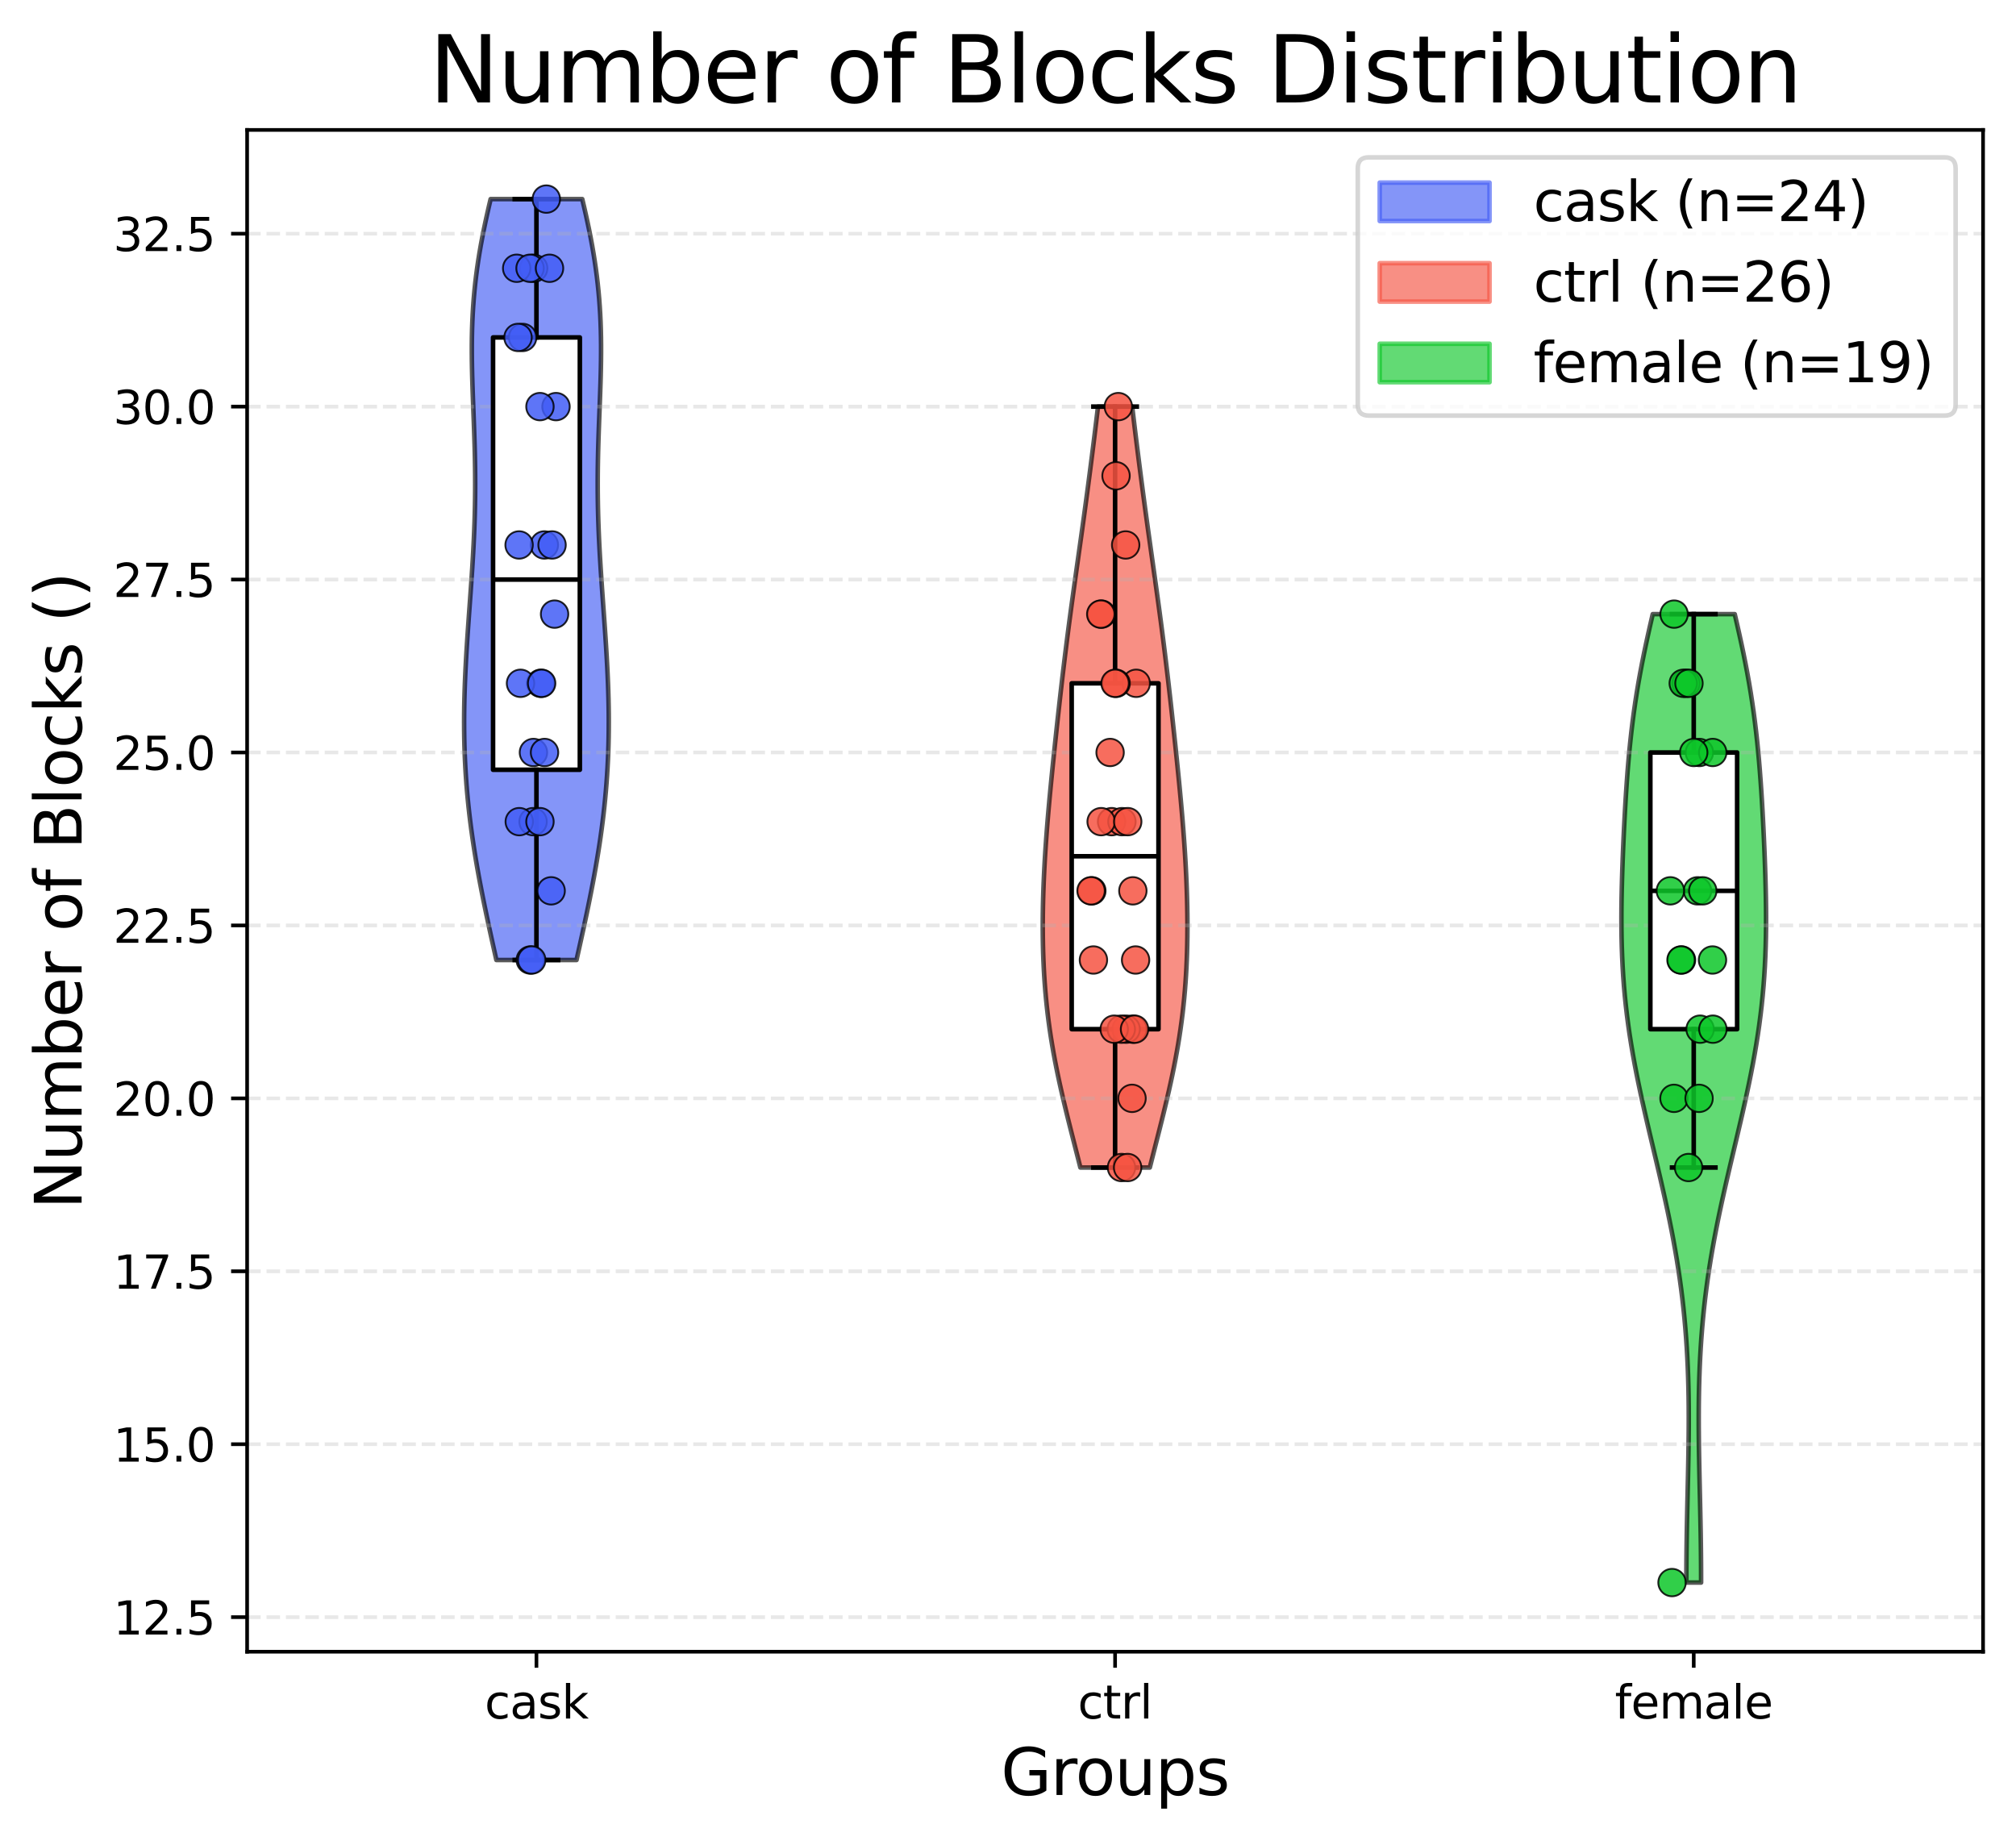 <?xml version="1.0" encoding="utf-8" standalone="no"?>
<!DOCTYPE svg PUBLIC "-//W3C//DTD SVG 1.1//EN"
  "http://www.w3.org/Graphics/SVG/1.1/DTD/svg11.dtd">
<svg xmlns:xlink="http://www.w3.org/1999/xlink" width="440.655pt" height="402.464pt" viewBox="0 0 440.655 402.464" xmlns="http://www.w3.org/2000/svg" version="1.1">
 <defs>
  <style type="text/css">*{stroke-linejoin: round; stroke-linecap: butt}</style>
 </defs>
 <g id="figure_1">
  <g id="patch_1">
   <path d="M 0 402.464 
L 440.655 402.464 
L 440.655 0 
L 0 0 
z
" style="fill: #ffffff"/>
  </g>
  <g id="axes_1">
   <g id="patch_2">
    <path d="M 54.015 361.037 
L 433.455 361.037 
L 433.455 28.397 
L 54.015 28.397 
z
" style="fill: #ffffff"/>
   </g>
   <g id="PolyCollection_1">
    <defs>
     <path id="m2a63c771a7" d="M 126.015 -192.627 
L 108.495 -192.627 
L 108.12 -194.308 
L 107.745 -195.988 
L 107.374 -197.667 
L 107.006 -199.347 
L 106.643 -201.028 
L 106.285 -202.708 
L 105.935 -204.387 
L 105.592 -206.067 
L 105.259 -207.748 
L 104.935 -209.428 
L 104.621 -211.107 
L 104.319 -212.787 
L 104.03 -214.468 
L 103.753 -216.148 
L 103.49 -217.827 
L 103.242 -219.507 
L 103.008 -221.188 
L 102.79 -222.868 
L 102.587 -224.548 
L 102.401 -226.227 
L 102.231 -227.907 
L 102.078 -229.588 
L 101.941 -231.268 
L 101.822 -232.947 
L 101.719 -234.627 
L 101.633 -236.308 
L 101.563 -237.988 
L 101.51 -239.667 
L 101.473 -241.347 
L 101.452 -243.028 
L 101.445 -244.708 
L 101.453 -246.387 
L 101.475 -248.067 
L 101.51 -249.748 
L 101.558 -251.428 
L 101.617 -253.107 
L 101.688 -254.787 
L 101.768 -256.467 
L 101.857 -258.147 
L 101.954 -259.827 
L 102.058 -261.507 
L 102.168 -263.188 
L 102.282 -264.868 
L 102.4 -266.548 
L 102.52 -268.228 
L 102.642 -269.908 
L 102.763 -271.587 
L 102.883 -273.267 
L 103 -274.947 
L 103.115 -276.627 
L 103.224 -278.308 
L 103.327 -279.988 
L 103.424 -281.668 
L 103.513 -283.348 
L 103.594 -285.027 
L 103.665 -286.707 
L 103.726 -288.387 
L 103.776 -290.067 
L 103.815 -291.748 
L 103.843 -293.428 
L 103.86 -295.108 
L 103.865 -296.788 
L 103.859 -298.467 
L 103.843 -300.147 
L 103.816 -301.827 
L 103.781 -303.507 
L 103.737 -305.188 
L 103.685 -306.868 
L 103.628 -308.548 
L 103.567 -310.228 
L 103.503 -311.908 
L 103.439 -313.587 
L 103.375 -315.267 
L 103.314 -316.947 
L 103.259 -318.627 
L 103.21 -320.308 
L 103.171 -321.988 
L 103.143 -323.668 
L 103.129 -325.348 
L 103.129 -327.027 
L 103.147 -328.707 
L 103.183 -330.387 
L 103.24 -332.067 
L 103.319 -333.748 
L 103.42 -335.428 
L 103.544 -337.108 
L 103.693 -338.788 
L 103.866 -340.467 
L 104.064 -342.147 
L 104.287 -343.827 
L 104.534 -345.507 
L 104.804 -347.188 
L 105.096 -348.868 
L 105.41 -350.548 
L 105.744 -352.228 
L 106.096 -353.908 
L 106.464 -355.587 
L 106.847 -357.267 
L 107.243 -358.947 
L 127.267 -358.947 
L 127.267 -358.947 
L 127.663 -357.267 
L 128.046 -355.587 
L 128.414 -353.908 
L 128.766 -352.228 
L 129.1 -350.548 
L 129.414 -348.868 
L 129.706 -347.188 
L 129.976 -345.507 
L 130.223 -343.827 
L 130.446 -342.147 
L 130.644 -340.467 
L 130.817 -338.788 
L 130.966 -337.108 
L 131.09 -335.428 
L 131.191 -333.748 
L 131.27 -332.067 
L 131.327 -330.387 
L 131.363 -328.707 
L 131.381 -327.027 
L 131.381 -325.348 
L 131.367 -323.668 
L 131.339 -321.988 
L 131.3 -320.308 
L 131.251 -318.627 
L 131.196 -316.947 
L 131.135 -315.267 
L 131.071 -313.587 
L 131.007 -311.908 
L 130.943 -310.228 
L 130.882 -308.548 
L 130.825 -306.868 
L 130.773 -305.188 
L 130.729 -303.507 
L 130.694 -301.827 
L 130.667 -300.147 
L 130.651 -298.467 
L 130.645 -296.788 
L 130.65 -295.108 
L 130.667 -293.428 
L 130.695 -291.748 
L 130.734 -290.067 
L 130.784 -288.387 
L 130.845 -286.707 
L 130.916 -285.027 
L 130.997 -283.348 
L 131.086 -281.668 
L 131.183 -279.988 
L 131.286 -278.308 
L 131.395 -276.627 
L 131.51 -274.947 
L 131.627 -273.267 
L 131.747 -271.587 
L 131.868 -269.908 
L 131.99 -268.228 
L 132.11 -266.548 
L 132.228 -264.868 
L 132.342 -263.188 
L 132.452 -261.507 
L 132.556 -259.827 
L 132.653 -258.147 
L 132.742 -256.467 
L 132.822 -254.787 
L 132.893 -253.107 
L 132.952 -251.428 
L 133 -249.748 
L 133.035 -248.067 
L 133.057 -246.387 
L 133.065 -244.708 
L 133.058 -243.028 
L 133.037 -241.347 
L 133 -239.667 
L 132.947 -237.988 
L 132.877 -236.308 
L 132.791 -234.627 
L 132.688 -232.947 
L 132.569 -231.268 
L 132.432 -229.588 
L 132.279 -227.907 
L 132.109 -226.227 
L 131.923 -224.548 
L 131.72 -222.868 
L 131.502 -221.188 
L 131.268 -219.507 
L 131.02 -217.827 
L 130.757 -216.148 
L 130.48 -214.468 
L 130.191 -212.787 
L 129.889 -211.107 
L 129.575 -209.428 
L 129.251 -207.748 
L 128.918 -206.067 
L 128.575 -204.387 
L 128.225 -202.708 
L 127.867 -201.028 
L 127.504 -199.347 
L 127.136 -197.667 
L 126.765 -195.988 
L 126.39 -194.308 
L 126.015 -192.627 
z
" style="stroke: #000000; stroke-opacity: 0.65"/>
    </defs>
    <g clip-path="url(#pf638b3ee4e)">
     <use xlink:href="#m2a63c771a7" x="0" y="402.464" style="fill: #425df5; fill-opacity: 0.65; stroke: #000000; stroke-opacity: 0.65"/>
    </g>
   </g>
   <g id="PolyCollection_2">
    <defs>
     <path id="m346e9d7355" d="M 251.324 -147.268 
L 236.146 -147.268 
L 235.721 -148.947 
L 235.292 -150.627 
L 234.863 -152.308 
L 234.434 -153.988 
L 234.008 -155.667 
L 233.585 -157.347 
L 233.169 -159.028 
L 232.761 -160.708 
L 232.361 -162.387 
L 231.973 -164.067 
L 231.598 -165.748 
L 231.237 -167.428 
L 230.892 -169.107 
L 230.564 -170.787 
L 230.253 -172.468 
L 229.961 -174.148 
L 229.689 -175.827 
L 229.437 -177.507 
L 229.205 -179.188 
L 228.993 -180.868 
L 228.802 -182.548 
L 228.632 -184.227 
L 228.481 -185.907 
L 228.35 -187.588 
L 228.238 -189.268 
L 228.144 -190.947 
L 228.068 -192.627 
L 228.009 -194.308 
L 227.966 -195.988 
L 227.938 -197.667 
L 227.925 -199.347 
L 227.926 -201.028 
L 227.941 -202.708 
L 227.968 -204.387 
L 228.008 -206.067 
L 228.059 -207.748 
L 228.121 -209.428 
L 228.195 -211.107 
L 228.278 -212.787 
L 228.371 -214.468 
L 228.474 -216.148 
L 228.585 -217.827 
L 228.704 -219.507 
L 228.832 -221.188 
L 228.966 -222.868 
L 229.107 -224.548 
L 229.255 -226.227 
L 229.407 -227.907 
L 229.565 -229.588 
L 229.726 -231.268 
L 229.892 -232.947 
L 230.06 -234.627 
L 230.232 -236.308 
L 230.406 -237.988 
L 230.582 -239.667 
L 230.761 -241.347 
L 230.941 -243.028 
L 231.123 -244.708 
L 231.307 -246.387 
L 231.493 -248.067 
L 231.681 -249.748 
L 231.872 -251.428 
L 232.065 -253.107 
L 232.261 -254.787 
L 232.461 -256.467 
L 232.664 -258.147 
L 232.87 -259.827 
L 233.08 -261.507 
L 233.294 -263.188 
L 233.511 -264.868 
L 233.732 -266.548 
L 233.956 -268.228 
L 234.183 -269.908 
L 234.413 -271.587 
L 234.646 -273.267 
L 234.88 -274.947 
L 235.116 -276.627 
L 235.352 -278.308 
L 235.589 -279.988 
L 235.827 -281.668 
L 236.063 -283.348 
L 236.299 -285.027 
L 236.534 -286.707 
L 236.767 -288.387 
L 236.998 -290.067 
L 237.227 -291.748 
L 237.454 -293.428 
L 237.679 -295.108 
L 237.901 -296.788 
L 238.121 -298.467 
L 238.339 -300.147 
L 238.554 -301.827 
L 238.767 -303.507 
L 238.978 -305.188 
L 239.187 -306.868 
L 239.394 -308.548 
L 239.598 -310.228 
L 239.8 -311.908 
L 239.999 -313.587 
L 247.471 -313.587 
L 247.471 -313.587 
L 247.67 -311.908 
L 247.872 -310.228 
L 248.076 -308.548 
L 248.283 -306.868 
L 248.492 -305.188 
L 248.703 -303.507 
L 248.916 -301.827 
L 249.131 -300.147 
L 249.349 -298.467 
L 249.569 -296.788 
L 249.791 -295.108 
L 250.016 -293.428 
L 250.243 -291.748 
L 250.472 -290.067 
L 250.703 -288.387 
L 250.936 -286.707 
L 251.171 -285.027 
L 251.407 -283.348 
L 251.643 -281.668 
L 251.881 -279.988 
L 252.118 -278.308 
L 252.354 -276.627 
L 252.59 -274.947 
L 252.824 -273.267 
L 253.057 -271.587 
L 253.287 -269.908 
L 253.514 -268.228 
L 253.738 -266.548 
L 253.959 -264.868 
L 254.176 -263.188 
L 254.39 -261.507 
L 254.6 -259.827 
L 254.806 -258.147 
L 255.009 -256.467 
L 255.209 -254.787 
L 255.405 -253.107 
L 255.598 -251.428 
L 255.789 -249.748 
L 255.977 -248.067 
L 256.163 -246.387 
L 256.347 -244.708 
L 256.529 -243.028 
L 256.709 -241.347 
L 256.888 -239.667 
L 257.064 -237.988 
L 257.238 -236.308 
L 257.41 -234.627 
L 257.578 -232.947 
L 257.744 -231.268 
L 257.905 -229.588 
L 258.063 -227.907 
L 258.215 -226.227 
L 258.363 -224.548 
L 258.504 -222.868 
L 258.638 -221.188 
L 258.766 -219.507 
L 258.885 -217.827 
L 258.996 -216.148 
L 259.099 -214.468 
L 259.192 -212.787 
L 259.275 -211.107 
L 259.349 -209.428 
L 259.411 -207.748 
L 259.462 -206.067 
L 259.502 -204.387 
L 259.529 -202.708 
L 259.544 -201.028 
L 259.545 -199.347 
L 259.532 -197.667 
L 259.504 -195.988 
L 259.461 -194.308 
L 259.402 -192.627 
L 259.326 -190.947 
L 259.232 -189.268 
L 259.12 -187.588 
L 258.989 -185.907 
L 258.838 -184.227 
L 258.668 -182.548 
L 258.477 -180.868 
L 258.265 -179.188 
L 258.033 -177.507 
L 257.781 -175.827 
L 257.509 -174.148 
L 257.217 -172.468 
L 256.906 -170.787 
L 256.578 -169.107 
L 256.233 -167.428 
L 255.872 -165.748 
L 255.497 -164.067 
L 255.109 -162.387 
L 254.709 -160.708 
L 254.301 -159.028 
L 253.885 -157.347 
L 253.462 -155.667 
L 253.036 -153.988 
L 252.607 -152.308 
L 252.178 -150.627 
L 251.749 -148.947 
L 251.324 -147.268 
z
" style="stroke: #000000; stroke-opacity: 0.65"/>
    </defs>
    <g clip-path="url(#pf638b3ee4e)">
     <use xlink:href="#m346e9d7355" x="0" y="402.464" style="fill: #f55442; fill-opacity: 0.65; stroke: #000000; stroke-opacity: 0.65"/>
    </g>
   </g>
   <g id="PolyCollection_3">
    <defs>
     <path id="m2676814f7f" d="M 371.824 -56.547 
L 368.606 -56.547 
L 368.608 -58.686 
L 368.618 -60.824 
L 368.637 -62.962 
L 368.663 -65.1 
L 368.695 -67.238 
L 368.734 -69.377 
L 368.777 -71.515 
L 368.823 -73.653 
L 368.871 -75.791 
L 368.92 -77.929 
L 368.967 -80.067 
L 369.011 -82.206 
L 369.051 -84.344 
L 369.084 -86.482 
L 369.108 -88.62 
L 369.123 -90.758 
L 369.126 -92.897 
L 369.116 -95.035 
L 369.091 -97.173 
L 369.05 -99.311 
L 368.99 -101.449 
L 368.912 -103.588 
L 368.812 -105.726 
L 368.692 -107.864 
L 368.548 -110.002 
L 368.381 -112.14 
L 368.19 -114.278 
L 367.975 -116.417 
L 367.734 -118.555 
L 367.468 -120.693 
L 367.177 -122.831 
L 366.861 -124.969 
L 366.521 -127.108 
L 366.157 -129.246 
L 365.771 -131.384 
L 365.364 -133.522 
L 364.937 -135.66 
L 364.492 -137.798 
L 364.031 -139.937 
L 363.555 -142.075 
L 363.068 -144.213 
L 362.572 -146.351 
L 362.069 -148.489 
L 361.562 -150.627 
L 361.054 -152.766 
L 360.548 -154.904 
L 360.047 -157.042 
L 359.554 -159.18 
L 359.071 -161.318 
L 358.601 -163.457 
L 358.148 -165.595 
L 357.713 -167.733 
L 357.3 -169.871 
L 356.91 -172.009 
L 356.545 -174.148 
L 356.207 -176.286 
L 355.898 -178.424 
L 355.618 -180.562 
L 355.367 -182.7 
L 355.148 -184.838 
L 354.958 -186.977 
L 354.799 -189.115 
L 354.668 -191.253 
L 354.566 -193.391 
L 354.49 -195.529 
L 354.439 -197.667 
L 354.412 -199.806 
L 354.405 -201.944 
L 354.417 -204.082 
L 354.446 -206.22 
L 354.49 -208.358 
L 354.546 -210.497 
L 354.614 -212.635 
L 354.691 -214.773 
L 354.777 -216.911 
L 354.871 -219.049 
L 354.972 -221.188 
L 355.081 -223.326 
L 355.197 -225.464 
L 355.323 -227.602 
L 355.46 -229.74 
L 355.608 -231.878 
L 355.769 -234.017 
L 355.947 -236.155 
L 356.141 -238.293 
L 356.356 -240.431 
L 356.591 -242.569 
L 356.85 -244.708 
L 357.133 -246.846 
L 357.441 -248.984 
L 357.774 -251.122 
L 358.133 -253.26 
L 358.518 -255.398 
L 358.926 -257.537 
L 359.356 -259.675 
L 359.807 -261.813 
L 360.276 -263.951 
L 360.759 -266.089 
L 361.255 -268.228 
L 379.175 -268.228 
L 379.175 -268.228 
L 379.671 -266.089 
L 380.154 -263.951 
L 380.623 -261.813 
L 381.074 -259.675 
L 381.504 -257.537 
L 381.912 -255.398 
L 382.297 -253.26 
L 382.656 -251.122 
L 382.989 -248.984 
L 383.297 -246.846 
L 383.58 -244.708 
L 383.839 -242.569 
L 384.074 -240.431 
L 384.289 -238.293 
L 384.483 -236.155 
L 384.661 -234.017 
L 384.822 -231.878 
L 384.97 -229.74 
L 385.107 -227.602 
L 385.233 -225.464 
L 385.349 -223.326 
L 385.458 -221.188 
L 385.559 -219.049 
L 385.653 -216.911 
L 385.739 -214.773 
L 385.816 -212.635 
L 385.884 -210.497 
L 385.94 -208.358 
L 385.984 -206.22 
L 386.013 -204.082 
L 386.025 -201.944 
L 386.018 -199.806 
L 385.991 -197.667 
L 385.94 -195.529 
L 385.864 -193.391 
L 385.762 -191.253 
L 385.631 -189.115 
L 385.472 -186.977 
L 385.282 -184.838 
L 385.063 -182.7 
L 384.812 -180.562 
L 384.532 -178.424 
L 384.223 -176.286 
L 383.885 -174.148 
L 383.52 -172.009 
L 383.13 -169.871 
L 382.717 -167.733 
L 382.282 -165.595 
L 381.829 -163.457 
L 381.359 -161.318 
L 380.876 -159.18 
L 380.383 -157.042 
L 379.882 -154.904 
L 379.376 -152.766 
L 378.868 -150.627 
L 378.361 -148.489 
L 377.858 -146.351 
L 377.362 -144.213 
L 376.875 -142.075 
L 376.399 -139.937 
L 375.938 -137.798 
L 375.493 -135.66 
L 375.066 -133.522 
L 374.659 -131.384 
L 374.273 -129.246 
L 373.909 -127.108 
L 373.569 -124.969 
L 373.253 -122.831 
L 372.962 -120.693 
L 372.696 -118.555 
L 372.455 -116.417 
L 372.24 -114.278 
L 372.049 -112.14 
L 371.882 -110.002 
L 371.738 -107.864 
L 371.618 -105.726 
L 371.518 -103.588 
L 371.44 -101.449 
L 371.38 -99.311 
L 371.339 -97.173 
L 371.314 -95.035 
L 371.304 -92.897 
L 371.307 -90.758 
L 371.322 -88.62 
L 371.346 -86.482 
L 371.379 -84.344 
L 371.419 -82.206 
L 371.463 -80.067 
L 371.51 -77.929 
L 371.559 -75.791 
L 371.607 -73.653 
L 371.653 -71.515 
L 371.696 -69.377 
L 371.735 -67.238 
L 371.767 -65.1 
L 371.793 -62.962 
L 371.812 -60.824 
L 371.822 -58.686 
L 371.824 -56.547 
z
" style="stroke: #000000; stroke-opacity: 0.65"/>
    </defs>
    <g clip-path="url(#pf638b3ee4e)">
     <use xlink:href="#m2676814f7f" x="0" y="402.464" style="fill: #0ec72a; fill-opacity: 0.65; stroke: #000000; stroke-opacity: 0.65"/>
    </g>
   </g>
   <g id="matplotlib.axis_1">
    <g id="xtick_1">
     <g id="line2d_1">
      <defs>
       <path id="m27d7e98496" d="M 0 0 
L 0 3.5 
" style="stroke: #000000; stroke-width: 0.8"/>
      </defs>
      <g>
       <use xlink:href="#m27d7e98496" x="117.255" y="361.037" style="stroke: #000000; stroke-width: 0.8"/>
      </g>
     </g>
     <g id="text_1">
      <!-- cask -->
      <g transform="translate(105.942 375.635) scale(0.1 -0.1)">
       <defs>
        <path id="DejaVuSans-63" d="M 3122 3366 
L 3122 2828 
Q 2878 2963 2633 3030 
Q 2388 3097 2138 3097 
Q 1578 3097 1268 2742 
Q 959 2388 959 1747 
Q 959 1106 1268 751 
Q 1578 397 2138 397 
Q 2388 397 2633 464 
Q 2878 531 3122 666 
L 3122 134 
Q 2881 22 2623 -34 
Q 2366 -91 2075 -91 
Q 1284 -91 818 406 
Q 353 903 353 1747 
Q 353 2603 823 3093 
Q 1294 3584 2113 3584 
Q 2378 3584 2631 3529 
Q 2884 3475 3122 3366 
z
" transform="scale(0.016)"/>
        <path id="DejaVuSans-61" d="M 2194 1759 
Q 1497 1759 1228 1600 
Q 959 1441 959 1056 
Q 959 750 1161 570 
Q 1363 391 1709 391 
Q 2188 391 2477 730 
Q 2766 1069 2766 1631 
L 2766 1759 
L 2194 1759 
z
M 3341 1997 
L 3341 0 
L 2766 0 
L 2766 531 
Q 2569 213 2275 61 
Q 1981 -91 1556 -91 
Q 1019 -91 701 211 
Q 384 513 384 1019 
Q 384 1609 779 1909 
Q 1175 2209 1959 2209 
L 2766 2209 
L 2766 2266 
Q 2766 2663 2505 2880 
Q 2244 3097 1772 3097 
Q 1472 3097 1187 3025 
Q 903 2953 641 2809 
L 641 3341 
Q 956 3463 1253 3523 
Q 1550 3584 1831 3584 
Q 2591 3584 2966 3190 
Q 3341 2797 3341 1997 
z
" transform="scale(0.016)"/>
        <path id="DejaVuSans-73" d="M 2834 3397 
L 2834 2853 
Q 2591 2978 2328 3040 
Q 2066 3103 1784 3103 
Q 1356 3103 1142 2972 
Q 928 2841 928 2578 
Q 928 2378 1081 2264 
Q 1234 2150 1697 2047 
L 1894 2003 
Q 2506 1872 2764 1633 
Q 3022 1394 3022 966 
Q 3022 478 2636 193 
Q 2250 -91 1575 -91 
Q 1294 -91 989 -36 
Q 684 19 347 128 
L 347 722 
Q 666 556 975 473 
Q 1284 391 1588 391 
Q 1994 391 2212 530 
Q 2431 669 2431 922 
Q 2431 1156 2273 1281 
Q 2116 1406 1581 1522 
L 1381 1569 
Q 847 1681 609 1914 
Q 372 2147 372 2553 
Q 372 3047 722 3315 
Q 1072 3584 1716 3584 
Q 2034 3584 2315 3537 
Q 2597 3491 2834 3397 
z
" transform="scale(0.016)"/>
        <path id="DejaVuSans-6b" d="M 581 4863 
L 1159 4863 
L 1159 1991 
L 2875 3500 
L 3609 3500 
L 1753 1863 
L 3688 0 
L 2938 0 
L 1159 1709 
L 1159 0 
L 581 0 
L 581 4863 
z
" transform="scale(0.016)"/>
       </defs>
       <use xlink:href="#DejaVuSans-63"/>
       <use xlink:href="#DejaVuSans-61" x="54.98"/>
       <use xlink:href="#DejaVuSans-73" x="116.26"/>
       <use xlink:href="#DejaVuSans-6b" x="168.359"/>
      </g>
     </g>
    </g>
    <g id="xtick_2">
     <g id="line2d_2">
      <g>
       <use xlink:href="#m27d7e98496" x="243.735" y="361.037" style="stroke: #000000; stroke-width: 0.8"/>
      </g>
     </g>
     <g id="text_2">
      <!-- ctrl -->
      <g transform="translate(235.581 375.635) scale(0.1 -0.1)">
       <defs>
        <path id="DejaVuSans-74" d="M 1172 4494 
L 1172 3500 
L 2356 3500 
L 2356 3053 
L 1172 3053 
L 1172 1153 
Q 1172 725 1289 603 
Q 1406 481 1766 481 
L 2356 481 
L 2356 0 
L 1766 0 
Q 1100 0 847 248 
Q 594 497 594 1153 
L 594 3053 
L 172 3053 
L 172 3500 
L 594 3500 
L 594 4494 
L 1172 4494 
z
" transform="scale(0.016)"/>
        <path id="DejaVuSans-72" d="M 2631 2963 
Q 2534 3019 2420 3045 
Q 2306 3072 2169 3072 
Q 1681 3072 1420 2755 
Q 1159 2438 1159 1844 
L 1159 0 
L 581 0 
L 581 3500 
L 1159 3500 
L 1159 2956 
Q 1341 3275 1631 3429 
Q 1922 3584 2338 3584 
Q 2397 3584 2469 3576 
Q 2541 3569 2628 3553 
L 2631 2963 
z
" transform="scale(0.016)"/>
        <path id="DejaVuSans-6c" d="M 603 4863 
L 1178 4863 
L 1178 0 
L 603 0 
L 603 4863 
z
" transform="scale(0.016)"/>
       </defs>
       <use xlink:href="#DejaVuSans-63"/>
       <use xlink:href="#DejaVuSans-74" x="54.98"/>
       <use xlink:href="#DejaVuSans-72" x="94.189"/>
       <use xlink:href="#DejaVuSans-6c" x="135.303"/>
      </g>
     </g>
    </g>
    <g id="xtick_3">
     <g id="line2d_3">
      <g>
       <use xlink:href="#m27d7e98496" x="370.215" y="361.037" style="stroke: #000000; stroke-width: 0.8"/>
      </g>
     </g>
     <g id="text_3">
      <!-- female -->
      <g transform="translate(352.978 375.635) scale(0.1 -0.1)">
       <defs>
        <path id="DejaVuSans-66" d="M 2375 4863 
L 2375 4384 
L 1825 4384 
Q 1516 4384 1395 4259 
Q 1275 4134 1275 3809 
L 1275 3500 
L 2222 3500 
L 2222 3053 
L 1275 3053 
L 1275 0 
L 697 0 
L 697 3053 
L 147 3053 
L 147 3500 
L 697 3500 
L 697 3744 
Q 697 4328 969 4595 
Q 1241 4863 1831 4863 
L 2375 4863 
z
" transform="scale(0.016)"/>
        <path id="DejaVuSans-65" d="M 3597 1894 
L 3597 1613 
L 953 1613 
Q 991 1019 1311 708 
Q 1631 397 2203 397 
Q 2534 397 2845 478 
Q 3156 559 3463 722 
L 3463 178 
Q 3153 47 2828 -22 
Q 2503 -91 2169 -91 
Q 1331 -91 842 396 
Q 353 884 353 1716 
Q 353 2575 817 3079 
Q 1281 3584 2069 3584 
Q 2775 3584 3186 3129 
Q 3597 2675 3597 1894 
z
M 3022 2063 
Q 3016 2534 2758 2815 
Q 2500 3097 2075 3097 
Q 1594 3097 1305 2825 
Q 1016 2553 972 2059 
L 3022 2063 
z
" transform="scale(0.016)"/>
        <path id="DejaVuSans-6d" d="M 3328 2828 
Q 3544 3216 3844 3400 
Q 4144 3584 4550 3584 
Q 5097 3584 5394 3201 
Q 5691 2819 5691 2113 
L 5691 0 
L 5113 0 
L 5113 2094 
Q 5113 2597 4934 2840 
Q 4756 3084 4391 3084 
Q 3944 3084 3684 2787 
Q 3425 2491 3425 1978 
L 3425 0 
L 2847 0 
L 2847 2094 
Q 2847 2600 2669 2842 
Q 2491 3084 2119 3084 
Q 1678 3084 1418 2786 
Q 1159 2488 1159 1978 
L 1159 0 
L 581 0 
L 581 3500 
L 1159 3500 
L 1159 2956 
Q 1356 3278 1631 3431 
Q 1906 3584 2284 3584 
Q 2666 3584 2933 3390 
Q 3200 3197 3328 2828 
z
" transform="scale(0.016)"/>
       </defs>
       <use xlink:href="#DejaVuSans-66"/>
       <use xlink:href="#DejaVuSans-65" x="35.205"/>
       <use xlink:href="#DejaVuSans-6d" x="96.729"/>
       <use xlink:href="#DejaVuSans-61" x="194.141"/>
       <use xlink:href="#DejaVuSans-6c" x="255.42"/>
       <use xlink:href="#DejaVuSans-65" x="283.203"/>
      </g>
     </g>
    </g>
    <g id="text_4">
     <!-- Groups -->
     <g transform="translate(218.781 392.353) scale(0.14 -0.14)">
      <defs>
       <path id="DejaVuSans-47" d="M 3809 666 
L 3809 1919 
L 2778 1919 
L 2778 2438 
L 4434 2438 
L 4434 434 
Q 4069 175 3628 42 
Q 3188 -91 2688 -91 
Q 1594 -91 976 548 
Q 359 1188 359 2328 
Q 359 3472 976 4111 
Q 1594 4750 2688 4750 
Q 3144 4750 3555 4637 
Q 3966 4525 4313 4306 
L 4313 3634 
Q 3963 3931 3569 4081 
Q 3175 4231 2741 4231 
Q 1884 4231 1454 3753 
Q 1025 3275 1025 2328 
Q 1025 1384 1454 906 
Q 1884 428 2741 428 
Q 3075 428 3337 486 
Q 3600 544 3809 666 
z
" transform="scale(0.016)"/>
       <path id="DejaVuSans-6f" d="M 1959 3097 
Q 1497 3097 1228 2736 
Q 959 2375 959 1747 
Q 959 1119 1226 758 
Q 1494 397 1959 397 
Q 2419 397 2687 759 
Q 2956 1122 2956 1747 
Q 2956 2369 2687 2733 
Q 2419 3097 1959 3097 
z
M 1959 3584 
Q 2709 3584 3137 3096 
Q 3566 2609 3566 1747 
Q 3566 888 3137 398 
Q 2709 -91 1959 -91 
Q 1206 -91 779 398 
Q 353 888 353 1747 
Q 353 2609 779 3096 
Q 1206 3584 1959 3584 
z
" transform="scale(0.016)"/>
       <path id="DejaVuSans-75" d="M 544 1381 
L 544 3500 
L 1119 3500 
L 1119 1403 
Q 1119 906 1312 657 
Q 1506 409 1894 409 
Q 2359 409 2629 706 
Q 2900 1003 2900 1516 
L 2900 3500 
L 3475 3500 
L 3475 0 
L 2900 0 
L 2900 538 
Q 2691 219 2414 64 
Q 2138 -91 1772 -91 
Q 1169 -91 856 284 
Q 544 659 544 1381 
z
M 1991 3584 
L 1991 3584 
z
" transform="scale(0.016)"/>
       <path id="DejaVuSans-70" d="M 1159 525 
L 1159 -1331 
L 581 -1331 
L 581 3500 
L 1159 3500 
L 1159 2969 
Q 1341 3281 1617 3432 
Q 1894 3584 2278 3584 
Q 2916 3584 3314 3078 
Q 3713 2572 3713 1747 
Q 3713 922 3314 415 
Q 2916 -91 2278 -91 
Q 1894 -91 1617 61 
Q 1341 213 1159 525 
z
M 3116 1747 
Q 3116 2381 2855 2742 
Q 2594 3103 2138 3103 
Q 1681 3103 1420 2742 
Q 1159 2381 1159 1747 
Q 1159 1113 1420 752 
Q 1681 391 2138 391 
Q 2594 391 2855 752 
Q 3116 1113 3116 1747 
z
" transform="scale(0.016)"/>
      </defs>
      <use xlink:href="#DejaVuSans-47"/>
      <use xlink:href="#DejaVuSans-72" x="77.49"/>
      <use xlink:href="#DejaVuSans-6f" x="116.354"/>
      <use xlink:href="#DejaVuSans-75" x="177.535"/>
      <use xlink:href="#DejaVuSans-70" x="240.914"/>
      <use xlink:href="#DejaVuSans-73" x="304.391"/>
     </g>
    </g>
   </g>
   <g id="matplotlib.axis_2">
    <g id="ytick_1">
     <g id="line2d_4">
      <path d="M 54.015 353.477 
L 433.455 353.477 
" clip-path="url(#pf638b3ee4e)" style="fill: none; stroke-dasharray: 2.96,1.28; stroke-dashoffset: 0; stroke: #b0b0b0; stroke-opacity: 0.3; stroke-width: 0.8"/>
     </g>
     <g id="line2d_5">
      <defs>
       <path id="ma337a356aa" d="M 0 0 
L -3.5 0 
" style="stroke: #000000; stroke-width: 0.8"/>
      </defs>
      <g>
       <use xlink:href="#ma337a356aa" x="54.015" y="353.477" style="stroke: #000000; stroke-width: 0.8"/>
      </g>
     </g>
     <g id="text_5">
      <!-- 12.5 -->
      <g transform="translate(24.749 357.276) scale(0.1 -0.1)">
       <defs>
        <path id="DejaVuSans-31" d="M 794 531 
L 1825 531 
L 1825 4091 
L 703 3866 
L 703 4441 
L 1819 4666 
L 2450 4666 
L 2450 531 
L 3481 531 
L 3481 0 
L 794 0 
L 794 531 
z
" transform="scale(0.016)"/>
        <path id="DejaVuSans-32" d="M 1228 531 
L 3431 531 
L 3431 0 
L 469 0 
L 469 531 
Q 828 903 1448 1529 
Q 2069 2156 2228 2338 
Q 2531 2678 2651 2914 
Q 2772 3150 2772 3378 
Q 2772 3750 2511 3984 
Q 2250 4219 1831 4219 
Q 1534 4219 1204 4116 
Q 875 4013 500 3803 
L 500 4441 
Q 881 4594 1212 4672 
Q 1544 4750 1819 4750 
Q 2544 4750 2975 4387 
Q 3406 4025 3406 3419 
Q 3406 3131 3298 2873 
Q 3191 2616 2906 2266 
Q 2828 2175 2409 1742 
Q 1991 1309 1228 531 
z
" transform="scale(0.016)"/>
        <path id="DejaVuSans-2e" d="M 684 794 
L 1344 794 
L 1344 0 
L 684 0 
L 684 794 
z
" transform="scale(0.016)"/>
        <path id="DejaVuSans-35" d="M 691 4666 
L 3169 4666 
L 3169 4134 
L 1269 4134 
L 1269 2991 
Q 1406 3038 1543 3061 
Q 1681 3084 1819 3084 
Q 2600 3084 3056 2656 
Q 3513 2228 3513 1497 
Q 3513 744 3044 326 
Q 2575 -91 1722 -91 
Q 1428 -91 1123 -41 
Q 819 9 494 109 
L 494 744 
Q 775 591 1075 516 
Q 1375 441 1709 441 
Q 2250 441 2565 725 
Q 2881 1009 2881 1497 
Q 2881 1984 2565 2268 
Q 2250 2553 1709 2553 
Q 1456 2553 1204 2497 
Q 953 2441 691 2322 
L 691 4666 
z
" transform="scale(0.016)"/>
       </defs>
       <use xlink:href="#DejaVuSans-31"/>
       <use xlink:href="#DejaVuSans-32" x="63.623"/>
       <use xlink:href="#DejaVuSans-2e" x="127.246"/>
       <use xlink:href="#DejaVuSans-35" x="159.033"/>
      </g>
     </g>
    </g>
    <g id="ytick_2">
     <g id="line2d_6">
      <path d="M 54.015 315.677 
L 433.455 315.677 
" clip-path="url(#pf638b3ee4e)" style="fill: none; stroke-dasharray: 2.96,1.28; stroke-dashoffset: 0; stroke: #b0b0b0; stroke-opacity: 0.3; stroke-width: 0.8"/>
     </g>
     <g id="line2d_7">
      <g>
       <use xlink:href="#ma337a356aa" x="54.015" y="315.677" style="stroke: #000000; stroke-width: 0.8"/>
      </g>
     </g>
     <g id="text_6">
      <!-- 15.0 -->
      <g transform="translate(24.749 319.476) scale(0.1 -0.1)">
       <defs>
        <path id="DejaVuSans-30" d="M 2034 4250 
Q 1547 4250 1301 3770 
Q 1056 3291 1056 2328 
Q 1056 1369 1301 889 
Q 1547 409 2034 409 
Q 2525 409 2770 889 
Q 3016 1369 3016 2328 
Q 3016 3291 2770 3770 
Q 2525 4250 2034 4250 
z
M 2034 4750 
Q 2819 4750 3233 4129 
Q 3647 3509 3647 2328 
Q 3647 1150 3233 529 
Q 2819 -91 2034 -91 
Q 1250 -91 836 529 
Q 422 1150 422 2328 
Q 422 3509 836 4129 
Q 1250 4750 2034 4750 
z
" transform="scale(0.016)"/>
       </defs>
       <use xlink:href="#DejaVuSans-31"/>
       <use xlink:href="#DejaVuSans-35" x="63.623"/>
       <use xlink:href="#DejaVuSans-2e" x="127.246"/>
       <use xlink:href="#DejaVuSans-30" x="159.033"/>
      </g>
     </g>
    </g>
    <g id="ytick_3">
     <g id="line2d_8">
      <path d="M 54.015 277.877 
L 433.455 277.877 
" clip-path="url(#pf638b3ee4e)" style="fill: none; stroke-dasharray: 2.96,1.28; stroke-dashoffset: 0; stroke: #b0b0b0; stroke-opacity: 0.3; stroke-width: 0.8"/>
     </g>
     <g id="line2d_9">
      <g>
       <use xlink:href="#ma337a356aa" x="54.015" y="277.877" style="stroke: #000000; stroke-width: 0.8"/>
      </g>
     </g>
     <g id="text_7">
      <!-- 17.5 -->
      <g transform="translate(24.749 281.676) scale(0.1 -0.1)">
       <defs>
        <path id="DejaVuSans-37" d="M 525 4666 
L 3525 4666 
L 3525 4397 
L 1831 0 
L 1172 0 
L 2766 4134 
L 525 4134 
L 525 4666 
z
" transform="scale(0.016)"/>
       </defs>
       <use xlink:href="#DejaVuSans-31"/>
       <use xlink:href="#DejaVuSans-37" x="63.623"/>
       <use xlink:href="#DejaVuSans-2e" x="127.246"/>
       <use xlink:href="#DejaVuSans-35" x="159.033"/>
      </g>
     </g>
    </g>
    <g id="ytick_4">
     <g id="line2d_10">
      <path d="M 54.015 240.077 
L 433.455 240.077 
" clip-path="url(#pf638b3ee4e)" style="fill: none; stroke-dasharray: 2.96,1.28; stroke-dashoffset: 0; stroke: #b0b0b0; stroke-opacity: 0.3; stroke-width: 0.8"/>
     </g>
     <g id="line2d_11">
      <g>
       <use xlink:href="#ma337a356aa" x="54.015" y="240.077" style="stroke: #000000; stroke-width: 0.8"/>
      </g>
     </g>
     <g id="text_8">
      <!-- 20.0 -->
      <g transform="translate(24.749 243.876) scale(0.1 -0.1)">
       <use xlink:href="#DejaVuSans-32"/>
       <use xlink:href="#DejaVuSans-30" x="63.623"/>
       <use xlink:href="#DejaVuSans-2e" x="127.246"/>
       <use xlink:href="#DejaVuSans-30" x="159.033"/>
      </g>
     </g>
    </g>
    <g id="ytick_5">
     <g id="line2d_12">
      <path d="M 54.015 202.277 
L 433.455 202.277 
" clip-path="url(#pf638b3ee4e)" style="fill: none; stroke-dasharray: 2.96,1.28; stroke-dashoffset: 0; stroke: #b0b0b0; stroke-opacity: 0.3; stroke-width: 0.8"/>
     </g>
     <g id="line2d_13">
      <g>
       <use xlink:href="#ma337a356aa" x="54.015" y="202.277" style="stroke: #000000; stroke-width: 0.8"/>
      </g>
     </g>
     <g id="text_9">
      <!-- 22.5 -->
      <g transform="translate(24.749 206.076) scale(0.1 -0.1)">
       <use xlink:href="#DejaVuSans-32"/>
       <use xlink:href="#DejaVuSans-32" x="63.623"/>
       <use xlink:href="#DejaVuSans-2e" x="127.246"/>
       <use xlink:href="#DejaVuSans-35" x="159.033"/>
      </g>
     </g>
    </g>
    <g id="ytick_6">
     <g id="line2d_14">
      <path d="M 54.015 164.477 
L 433.455 164.477 
" clip-path="url(#pf638b3ee4e)" style="fill: none; stroke-dasharray: 2.96,1.28; stroke-dashoffset: 0; stroke: #b0b0b0; stroke-opacity: 0.3; stroke-width: 0.8"/>
     </g>
     <g id="line2d_15">
      <g>
       <use xlink:href="#ma337a356aa" x="54.015" y="164.477" style="stroke: #000000; stroke-width: 0.8"/>
      </g>
     </g>
     <g id="text_10">
      <!-- 25.0 -->
      <g transform="translate(24.749 168.276) scale(0.1 -0.1)">
       <use xlink:href="#DejaVuSans-32"/>
       <use xlink:href="#DejaVuSans-35" x="63.623"/>
       <use xlink:href="#DejaVuSans-2e" x="127.246"/>
       <use xlink:href="#DejaVuSans-30" x="159.033"/>
      </g>
     </g>
    </g>
    <g id="ytick_7">
     <g id="line2d_16">
      <path d="M 54.015 126.677 
L 433.455 126.677 
" clip-path="url(#pf638b3ee4e)" style="fill: none; stroke-dasharray: 2.96,1.28; stroke-dashoffset: 0; stroke: #b0b0b0; stroke-opacity: 0.3; stroke-width: 0.8"/>
     </g>
     <g id="line2d_17">
      <g>
       <use xlink:href="#ma337a356aa" x="54.015" y="126.677" style="stroke: #000000; stroke-width: 0.8"/>
      </g>
     </g>
     <g id="text_11">
      <!-- 27.5 -->
      <g transform="translate(24.749 130.476) scale(0.1 -0.1)">
       <use xlink:href="#DejaVuSans-32"/>
       <use xlink:href="#DejaVuSans-37" x="63.623"/>
       <use xlink:href="#DejaVuSans-2e" x="127.246"/>
       <use xlink:href="#DejaVuSans-35" x="159.033"/>
      </g>
     </g>
    </g>
    <g id="ytick_8">
     <g id="line2d_18">
      <path d="M 54.015 88.877 
L 433.455 88.877 
" clip-path="url(#pf638b3ee4e)" style="fill: none; stroke-dasharray: 2.96,1.28; stroke-dashoffset: 0; stroke: #b0b0b0; stroke-opacity: 0.3; stroke-width: 0.8"/>
     </g>
     <g id="line2d_19">
      <g>
       <use xlink:href="#ma337a356aa" x="54.015" y="88.877" style="stroke: #000000; stroke-width: 0.8"/>
      </g>
     </g>
     <g id="text_12">
      <!-- 30.0 -->
      <g transform="translate(24.749 92.676) scale(0.1 -0.1)">
       <defs>
        <path id="DejaVuSans-33" d="M 2597 2516 
Q 3050 2419 3304 2112 
Q 3559 1806 3559 1356 
Q 3559 666 3084 287 
Q 2609 -91 1734 -91 
Q 1441 -91 1130 -33 
Q 819 25 488 141 
L 488 750 
Q 750 597 1062 519 
Q 1375 441 1716 441 
Q 2309 441 2620 675 
Q 2931 909 2931 1356 
Q 2931 1769 2642 2001 
Q 2353 2234 1838 2234 
L 1294 2234 
L 1294 2753 
L 1863 2753 
Q 2328 2753 2575 2939 
Q 2822 3125 2822 3475 
Q 2822 3834 2567 4026 
Q 2313 4219 1838 4219 
Q 1578 4219 1281 4162 
Q 984 4106 628 3988 
L 628 4550 
Q 988 4650 1302 4700 
Q 1616 4750 1894 4750 
Q 2613 4750 3031 4423 
Q 3450 4097 3450 3541 
Q 3450 3153 3228 2886 
Q 3006 2619 2597 2516 
z
" transform="scale(0.016)"/>
       </defs>
       <use xlink:href="#DejaVuSans-33"/>
       <use xlink:href="#DejaVuSans-30" x="63.623"/>
       <use xlink:href="#DejaVuSans-2e" x="127.246"/>
       <use xlink:href="#DejaVuSans-30" x="159.033"/>
      </g>
     </g>
    </g>
    <g id="ytick_9">
     <g id="line2d_20">
      <path d="M 54.015 51.077 
L 433.455 51.077 
" clip-path="url(#pf638b3ee4e)" style="fill: none; stroke-dasharray: 2.96,1.28; stroke-dashoffset: 0; stroke: #b0b0b0; stroke-opacity: 0.3; stroke-width: 0.8"/>
     </g>
     <g id="line2d_21">
      <g>
       <use xlink:href="#ma337a356aa" x="54.015" y="51.077" style="stroke: #000000; stroke-width: 0.8"/>
      </g>
     </g>
     <g id="text_13">
      <!-- 32.5 -->
      <g transform="translate(24.749 54.876) scale(0.1 -0.1)">
       <use xlink:href="#DejaVuSans-33"/>
       <use xlink:href="#DejaVuSans-32" x="63.623"/>
       <use xlink:href="#DejaVuSans-2e" x="127.246"/>
       <use xlink:href="#DejaVuSans-35" x="159.033"/>
      </g>
     </g>
    </g>
    <g id="text_14">
     <!-- Number of Blocks () -->
     <g transform="translate(17.838 264.3) rotate(-90) scale(0.14 -0.14)">
      <defs>
       <path id="DejaVuSans-4e" d="M 628 4666 
L 1478 4666 
L 3547 763 
L 3547 4666 
L 4159 4666 
L 4159 0 
L 3309 0 
L 1241 3903 
L 1241 0 
L 628 0 
L 628 4666 
z
" transform="scale(0.016)"/>
       <path id="DejaVuSans-62" d="M 3116 1747 
Q 3116 2381 2855 2742 
Q 2594 3103 2138 3103 
Q 1681 3103 1420 2742 
Q 1159 2381 1159 1747 
Q 1159 1113 1420 752 
Q 1681 391 2138 391 
Q 2594 391 2855 752 
Q 3116 1113 3116 1747 
z
M 1159 2969 
Q 1341 3281 1617 3432 
Q 1894 3584 2278 3584 
Q 2916 3584 3314 3078 
Q 3713 2572 3713 1747 
Q 3713 922 3314 415 
Q 2916 -91 2278 -91 
Q 1894 -91 1617 61 
Q 1341 213 1159 525 
L 1159 0 
L 581 0 
L 581 4863 
L 1159 4863 
L 1159 2969 
z
" transform="scale(0.016)"/>
       <path id="DejaVuSans-20" transform="scale(0.016)"/>
       <path id="DejaVuSans-42" d="M 1259 2228 
L 1259 519 
L 2272 519 
Q 2781 519 3026 730 
Q 3272 941 3272 1375 
Q 3272 1813 3026 2020 
Q 2781 2228 2272 2228 
L 1259 2228 
z
M 1259 4147 
L 1259 2741 
L 2194 2741 
Q 2656 2741 2882 2914 
Q 3109 3088 3109 3444 
Q 3109 3797 2882 3972 
Q 2656 4147 2194 4147 
L 1259 4147 
z
M 628 4666 
L 2241 4666 
Q 2963 4666 3353 4366 
Q 3744 4066 3744 3513 
Q 3744 3084 3544 2831 
Q 3344 2578 2956 2516 
Q 3422 2416 3680 2098 
Q 3938 1781 3938 1306 
Q 3938 681 3513 340 
Q 3088 0 2303 0 
L 628 0 
L 628 4666 
z
" transform="scale(0.016)"/>
       <path id="DejaVuSans-28" d="M 1984 4856 
Q 1566 4138 1362 3434 
Q 1159 2731 1159 2009 
Q 1159 1288 1364 580 
Q 1569 -128 1984 -844 
L 1484 -844 
Q 1016 -109 783 600 
Q 550 1309 550 2009 
Q 550 2706 781 3412 
Q 1013 4119 1484 4856 
L 1984 4856 
z
" transform="scale(0.016)"/>
       <path id="DejaVuSans-29" d="M 513 4856 
L 1013 4856 
Q 1481 4119 1714 3412 
Q 1947 2706 1947 2009 
Q 1947 1309 1714 600 
Q 1481 -109 1013 -844 
L 513 -844 
Q 928 -128 1133 580 
Q 1338 1288 1338 2009 
Q 1338 2731 1133 3434 
Q 928 4138 513 4856 
z
" transform="scale(0.016)"/>
      </defs>
      <use xlink:href="#DejaVuSans-4e"/>
      <use xlink:href="#DejaVuSans-75" x="74.805"/>
      <use xlink:href="#DejaVuSans-6d" x="138.184"/>
      <use xlink:href="#DejaVuSans-62" x="235.596"/>
      <use xlink:href="#DejaVuSans-65" x="299.072"/>
      <use xlink:href="#DejaVuSans-72" x="360.596"/>
      <use xlink:href="#DejaVuSans-20" x="401.709"/>
      <use xlink:href="#DejaVuSans-6f" x="433.496"/>
      <use xlink:href="#DejaVuSans-66" x="494.678"/>
      <use xlink:href="#DejaVuSans-20" x="529.883"/>
      <use xlink:href="#DejaVuSans-42" x="561.67"/>
      <use xlink:href="#DejaVuSans-6c" x="630.273"/>
      <use xlink:href="#DejaVuSans-6f" x="658.057"/>
      <use xlink:href="#DejaVuSans-63" x="719.238"/>
      <use xlink:href="#DejaVuSans-6b" x="774.219"/>
      <use xlink:href="#DejaVuSans-73" x="832.129"/>
      <use xlink:href="#DejaVuSans-20" x="884.229"/>
      <use xlink:href="#DejaVuSans-28" x="916.016"/>
      <use xlink:href="#DejaVuSans-29" x="955.029"/>
     </g>
    </g>
   </g>
   <g id="patch_3">
    <path d="M 107.769 168.257 
L 126.741 168.257 
L 126.741 73.757 
L 107.769 73.757 
L 107.769 168.257 
z
" clip-path="url(#pf638b3ee4e)" style="fill: #ffffff; stroke: #000000; stroke-linejoin: miter"/>
   </g>
   <g id="line2d_22">
    <path d="M 117.255 168.257 
L 117.255 209.837 
" clip-path="url(#pf638b3ee4e)" style="fill: none; stroke: #000000; stroke-linecap: square"/>
   </g>
   <g id="line2d_23">
    <path d="M 117.255 73.757 
L 117.255 43.517 
" clip-path="url(#pf638b3ee4e)" style="fill: none; stroke: #000000; stroke-linecap: square"/>
   </g>
   <g id="line2d_24">
    <path d="M 112.512 209.837 
L 121.998 209.837 
" clip-path="url(#pf638b3ee4e)" style="fill: none; stroke: #000000; stroke-linecap: square"/>
   </g>
   <g id="line2d_25">
    <path d="M 112.512 43.517 
L 121.998 43.517 
" clip-path="url(#pf638b3ee4e)" style="fill: none; stroke: #000000; stroke-linecap: square"/>
   </g>
   <g id="patch_4">
    <path d="M 234.249 224.957 
L 253.221 224.957 
L 253.221 149.357 
L 234.249 149.357 
L 234.249 224.957 
z
" clip-path="url(#pf638b3ee4e)" style="fill: #ffffff; stroke: #000000; stroke-linejoin: miter"/>
   </g>
   <g id="line2d_26">
    <path d="M 243.735 224.957 
L 243.735 255.197 
" clip-path="url(#pf638b3ee4e)" style="fill: none; stroke: #000000; stroke-linecap: square"/>
   </g>
   <g id="line2d_27">
    <path d="M 243.735 149.357 
L 243.735 88.877 
" clip-path="url(#pf638b3ee4e)" style="fill: none; stroke: #000000; stroke-linecap: square"/>
   </g>
   <g id="line2d_28">
    <path d="M 238.992 255.197 
L 248.478 255.197 
" clip-path="url(#pf638b3ee4e)" style="fill: none; stroke: #000000; stroke-linecap: square"/>
   </g>
   <g id="line2d_29">
    <path d="M 238.992 88.877 
L 248.478 88.877 
" clip-path="url(#pf638b3ee4e)" style="fill: none; stroke: #000000; stroke-linecap: square"/>
   </g>
   <g id="patch_5">
    <path d="M 360.729 224.957 
L 379.701 224.957 
L 379.701 164.477 
L 360.729 164.477 
L 360.729 224.957 
z
" clip-path="url(#pf638b3ee4e)" style="fill: #ffffff; stroke: #000000; stroke-linejoin: miter"/>
   </g>
   <g id="line2d_30">
    <path d="M 370.215 224.957 
L 370.215 255.197 
" clip-path="url(#pf638b3ee4e)" style="fill: none; stroke: #000000; stroke-linecap: square"/>
   </g>
   <g id="line2d_31">
    <path d="M 370.215 164.477 
L 370.215 134.237 
" clip-path="url(#pf638b3ee4e)" style="fill: none; stroke: #000000; stroke-linecap: square"/>
   </g>
   <g id="line2d_32">
    <path d="M 365.472 255.197 
L 374.958 255.197 
" clip-path="url(#pf638b3ee4e)" style="fill: none; stroke: #000000; stroke-linecap: square"/>
   </g>
   <g id="line2d_33">
    <path d="M 365.472 134.237 
L 374.958 134.237 
" clip-path="url(#pf638b3ee4e)" style="fill: none; stroke: #000000; stroke-linecap: square"/>
   </g>
   <g id="line2d_34">
    <path d="M 107.769 126.677 
L 126.741 126.677 
" clip-path="url(#pf638b3ee4e)" style="fill: none; stroke: #000000"/>
   </g>
   <g id="line2d_35">
    <path d="M 234.249 187.157 
L 253.221 187.157 
" clip-path="url(#pf638b3ee4e)" style="fill: none; stroke: #000000"/>
   </g>
   <g id="line2d_36">
    <path d="M 360.729 194.717 
L 379.701 194.717 
" clip-path="url(#pf638b3ee4e)" style="fill: none; stroke: #000000"/>
   </g>
   <g id="patch_6">
    <path d="M 54.015 361.037 
L 54.015 28.397 
" style="fill: none; stroke: #000000; stroke-width: 0.8; stroke-linejoin: miter; stroke-linecap: square"/>
   </g>
   <g id="patch_7">
    <path d="M 433.455 361.037 
L 433.455 28.397 
" style="fill: none; stroke: #000000; stroke-width: 0.8; stroke-linejoin: miter; stroke-linecap: square"/>
   </g>
   <g id="patch_8">
    <path d="M 54.015 361.037 
L 433.455 361.037 
" style="fill: none; stroke: #000000; stroke-width: 0.8; stroke-linejoin: miter; stroke-linecap: square"/>
   </g>
   <g id="patch_9">
    <path d="M 54.015 28.397 
L 433.455 28.397 
" style="fill: none; stroke: #000000; stroke-width: 0.8; stroke-linejoin: miter; stroke-linecap: square"/>
   </g>
   <g id="PathCollection_1">
    <defs>
     <path id="m2a6eddd3d3" d="M 0 3 
C 0.796 3 1.559 2.684 2.121 2.121 
C 2.684 1.559 3 0.796 3 0 
C 3 -0.796 2.684 -1.559 2.121 -2.121 
C 1.559 -2.684 0.796 -3 0 -3 
C -0.796 -3 -1.559 -2.684 -2.121 -2.121 
C -2.684 -1.559 -3 -0.796 -3 0 
C -3 0.796 -2.684 1.559 -2.121 2.121 
C -1.559 2.684 -0.796 3 0 3 
z
" style="stroke: #000000; stroke-opacity: 0.85; stroke-width: 0.4"/>
    </defs>
    <g clip-path="url(#pf638b3ee4e)">
     <use xlink:href="#m2a6eddd3d3" x="116.519" y="179.597" style="fill: #425df5; fill-opacity: 0.85; stroke: #000000; stroke-opacity: 0.85; stroke-width: 0.4"/>
     <use xlink:href="#m2a6eddd3d3" x="120.468" y="194.717" style="fill: #425df5; fill-opacity: 0.85; stroke: #000000; stroke-opacity: 0.85; stroke-width: 0.4"/>
     <use xlink:href="#m2a6eddd3d3" x="115.902" y="209.837" style="fill: #425df5; fill-opacity: 0.85; stroke: #000000; stroke-opacity: 0.85; stroke-width: 0.4"/>
     <use xlink:href="#m2a6eddd3d3" x="116.649" y="58.637" style="fill: #425df5; fill-opacity: 0.85; stroke: #000000; stroke-opacity: 0.85; stroke-width: 0.4"/>
     <use xlink:href="#m2a6eddd3d3" x="119.414" y="43.517" style="fill: #425df5; fill-opacity: 0.85; stroke: #000000; stroke-opacity: 0.85; stroke-width: 0.4"/>
     <use xlink:href="#m2a6eddd3d3" x="118.986" y="119.117" style="fill: #425df5; fill-opacity: 0.85; stroke: #000000; stroke-opacity: 0.85; stroke-width: 0.4"/>
     <use xlink:href="#m2a6eddd3d3" x="113.501" y="179.597" style="fill: #425df5; fill-opacity: 0.85; stroke: #000000; stroke-opacity: 0.85; stroke-width: 0.4"/>
     <use xlink:href="#m2a6eddd3d3" x="121.22" y="134.237" style="fill: #425df5; fill-opacity: 0.85; stroke: #000000; stroke-opacity: 0.85; stroke-width: 0.4"/>
     <use xlink:href="#m2a6eddd3d3" x="113.464" y="119.117" style="fill: #425df5; fill-opacity: 0.85; stroke: #000000; stroke-opacity: 0.85; stroke-width: 0.4"/>
     <use xlink:href="#m2a6eddd3d3" x="116.223" y="209.837" style="fill: #425df5; fill-opacity: 0.85; stroke: #000000; stroke-opacity: 0.85; stroke-width: 0.4"/>
     <use xlink:href="#m2a6eddd3d3" x="118.025" y="179.597" style="fill: #425df5; fill-opacity: 0.85; stroke: #000000; stroke-opacity: 0.85; stroke-width: 0.4"/>
     <use xlink:href="#m2a6eddd3d3" x="114.234" y="73.757" style="fill: #425df5; fill-opacity: 0.85; stroke: #000000; stroke-opacity: 0.85; stroke-width: 0.4"/>
     <use xlink:href="#m2a6eddd3d3" x="112.938" y="58.637" style="fill: #425df5; fill-opacity: 0.85; stroke: #000000; stroke-opacity: 0.85; stroke-width: 0.4"/>
     <use xlink:href="#m2a6eddd3d3" x="116.598" y="164.477" style="fill: #425df5; fill-opacity: 0.85; stroke: #000000; stroke-opacity: 0.85; stroke-width: 0.4"/>
     <use xlink:href="#m2a6eddd3d3" x="115.858" y="58.637" style="fill: #425df5; fill-opacity: 0.85; stroke: #000000; stroke-opacity: 0.85; stroke-width: 0.4"/>
     <use xlink:href="#m2a6eddd3d3" x="118.185" y="149.357" style="fill: #425df5; fill-opacity: 0.85; stroke: #000000; stroke-opacity: 0.85; stroke-width: 0.4"/>
     <use xlink:href="#m2a6eddd3d3" x="113.774" y="149.357" style="fill: #425df5; fill-opacity: 0.85; stroke: #000000; stroke-opacity: 0.85; stroke-width: 0.4"/>
     <use xlink:href="#m2a6eddd3d3" x="120.114" y="58.637" style="fill: #425df5; fill-opacity: 0.85; stroke: #000000; stroke-opacity: 0.85; stroke-width: 0.4"/>
     <use xlink:href="#m2a6eddd3d3" x="120.668" y="119.117" style="fill: #425df5; fill-opacity: 0.85; stroke: #000000; stroke-opacity: 0.85; stroke-width: 0.4"/>
     <use xlink:href="#m2a6eddd3d3" x="113.23" y="73.757" style="fill: #425df5; fill-opacity: 0.85; stroke: #000000; stroke-opacity: 0.85; stroke-width: 0.4"/>
     <use xlink:href="#m2a6eddd3d3" x="118.391" y="149.357" style="fill: #425df5; fill-opacity: 0.85; stroke: #000000; stroke-opacity: 0.85; stroke-width: 0.4"/>
     <use xlink:href="#m2a6eddd3d3" x="119.022" y="164.477" style="fill: #425df5; fill-opacity: 0.85; stroke: #000000; stroke-opacity: 0.85; stroke-width: 0.4"/>
     <use xlink:href="#m2a6eddd3d3" x="121.53" y="88.877" style="fill: #425df5; fill-opacity: 0.85; stroke: #000000; stroke-opacity: 0.85; stroke-width: 0.4"/>
     <use xlink:href="#m2a6eddd3d3" x="118.024" y="88.877" style="fill: #425df5; fill-opacity: 0.85; stroke: #000000; stroke-opacity: 0.85; stroke-width: 0.4"/>
    </g>
   </g>
   <g id="PathCollection_2">
    <defs>
     <path id="mbd99887932" d="M 0 3 
C 0.796 3 1.559 2.684 2.121 2.121 
C 2.684 1.559 3 0.796 3 0 
C 3 -0.796 2.684 -1.559 2.121 -2.121 
C 1.559 -2.684 0.796 -3 0 -3 
C -0.796 -3 -1.559 -2.684 -2.121 -2.121 
C -2.684 -1.559 -3 -0.796 -3 0 
C -3 0.796 -2.684 1.559 -2.121 2.121 
C -1.559 2.684 -0.796 3 0 3 
z
" style="stroke: #000000; stroke-opacity: 0.85; stroke-width: 0.4"/>
    </defs>
    <g clip-path="url(#pf638b3ee4e)">
     <use xlink:href="#mbd99887932" x="242.969" y="179.597" style="fill: #f55442; fill-opacity: 0.85; stroke: #000000; stroke-opacity: 0.85; stroke-width: 0.4"/>
     <use xlink:href="#mbd99887932" x="247.617" y="194.717" style="fill: #f55442; fill-opacity: 0.85; stroke: #000000; stroke-opacity: 0.85; stroke-width: 0.4"/>
     <use xlink:href="#mbd99887932" x="247.618" y="224.957" style="fill: #f55442; fill-opacity: 0.85; stroke: #000000; stroke-opacity: 0.85; stroke-width: 0.4"/>
     <use xlink:href="#mbd99887932" x="245.232" y="179.597" style="fill: #f55442; fill-opacity: 0.85; stroke: #000000; stroke-opacity: 0.85; stroke-width: 0.4"/>
     <use xlink:href="#mbd99887932" x="246.15" y="224.957" style="fill: #f55442; fill-opacity: 0.85; stroke: #000000; stroke-opacity: 0.85; stroke-width: 0.4"/>
     <use xlink:href="#mbd99887932" x="240.685" y="179.597" style="fill: #f55442; fill-opacity: 0.85; stroke: #000000; stroke-opacity: 0.85; stroke-width: 0.4"/>
     <use xlink:href="#mbd99887932" x="248.348" y="149.357" style="fill: #f55442; fill-opacity: 0.85; stroke: #000000; stroke-opacity: 0.85; stroke-width: 0.4"/>
     <use xlink:href="#mbd99887932" x="248.217" y="209.837" style="fill: #f55442; fill-opacity: 0.85; stroke: #000000; stroke-opacity: 0.85; stroke-width: 0.4"/>
     <use xlink:href="#mbd99887932" x="245.134" y="255.197" style="fill: #f55442; fill-opacity: 0.85; stroke: #000000; stroke-opacity: 0.85; stroke-width: 0.4"/>
     <use xlink:href="#mbd99887932" x="240.755" y="134.237" style="fill: #f55442; fill-opacity: 0.85; stroke: #000000; stroke-opacity: 0.85; stroke-width: 0.4"/>
     <use xlink:href="#mbd99887932" x="246.475" y="255.197" style="fill: #f55442; fill-opacity: 0.85; stroke: #000000; stroke-opacity: 0.85; stroke-width: 0.4"/>
     <use xlink:href="#mbd99887932" x="245.088" y="224.957" style="fill: #f55442; fill-opacity: 0.85; stroke: #000000; stroke-opacity: 0.85; stroke-width: 0.4"/>
     <use xlink:href="#mbd99887932" x="239.002" y="209.837" style="fill: #f55442; fill-opacity: 0.85; stroke: #000000; stroke-opacity: 0.85; stroke-width: 0.4"/>
     <use xlink:href="#mbd99887932" x="238.657" y="194.717" style="fill: #f55442; fill-opacity: 0.85; stroke: #000000; stroke-opacity: 0.85; stroke-width: 0.4"/>
     <use xlink:href="#mbd99887932" x="243.545" y="224.957" style="fill: #f55442; fill-opacity: 0.85; stroke: #000000; stroke-opacity: 0.85; stroke-width: 0.4"/>
     <use xlink:href="#mbd99887932" x="242.645" y="164.477" style="fill: #f55442; fill-opacity: 0.85; stroke: #000000; stroke-opacity: 0.85; stroke-width: 0.4"/>
     <use xlink:href="#mbd99887932" x="240.601" y="134.237" style="fill: #f55442; fill-opacity: 0.85; stroke: #000000; stroke-opacity: 0.85; stroke-width: 0.4"/>
     <use xlink:href="#mbd99887932" x="243.963" y="149.357" style="fill: #f55442; fill-opacity: 0.85; stroke: #000000; stroke-opacity: 0.85; stroke-width: 0.4"/>
     <use xlink:href="#mbd99887932" x="244.445" y="88.877" style="fill: #f55442; fill-opacity: 0.85; stroke: #000000; stroke-opacity: 0.85; stroke-width: 0.4"/>
     <use xlink:href="#mbd99887932" x="243.736" y="149.357" style="fill: #f55442; fill-opacity: 0.85; stroke: #000000; stroke-opacity: 0.85; stroke-width: 0.4"/>
     <use xlink:href="#mbd99887932" x="238.477" y="194.717" style="fill: #f55442; fill-opacity: 0.85; stroke: #000000; stroke-opacity: 0.85; stroke-width: 0.4"/>
     <use xlink:href="#mbd99887932" x="247.438" y="240.077" style="fill: #f55442; fill-opacity: 0.85; stroke: #000000; stroke-opacity: 0.85; stroke-width: 0.4"/>
     <use xlink:href="#mbd99887932" x="246.047" y="119.117" style="fill: #f55442; fill-opacity: 0.85; stroke: #000000; stroke-opacity: 0.85; stroke-width: 0.4"/>
     <use xlink:href="#mbd99887932" x="247.987" y="224.957" style="fill: #f55442; fill-opacity: 0.85; stroke: #000000; stroke-opacity: 0.85; stroke-width: 0.4"/>
     <use xlink:href="#mbd99887932" x="243.943" y="103.997" style="fill: #f55442; fill-opacity: 0.85; stroke: #000000; stroke-opacity: 0.85; stroke-width: 0.4"/>
     <use xlink:href="#mbd99887932" x="246.496" y="179.597" style="fill: #f55442; fill-opacity: 0.85; stroke: #000000; stroke-opacity: 0.85; stroke-width: 0.4"/>
    </g>
   </g>
   <g id="PathCollection_3">
    <defs>
     <path id="m081a99c3b7" d="M 0 3 
C 0.796 3 1.559 2.684 2.121 2.121 
C 2.684 1.559 3 0.796 3 0 
C 3 -0.796 2.684 -1.559 2.121 -2.121 
C 1.559 -2.684 0.796 -3 0 -3 
C -0.796 -3 -1.559 -2.684 -2.121 -2.121 
C -2.684 -1.559 -3 -0.796 -3 0 
C -3 0.796 -2.684 1.559 -2.121 2.121 
C -1.559 2.684 -0.796 3 0 3 
z
" style="stroke: #000000; stroke-opacity: 0.85; stroke-width: 0.4"/>
    </defs>
    <g clip-path="url(#pf638b3ee4e)">
     <use xlink:href="#m081a99c3b7" x="365.47" y="345.917" style="fill: #0ec72a; fill-opacity: 0.85; stroke: #000000; stroke-opacity: 0.85; stroke-width: 0.4"/>
     <use xlink:href="#m081a99c3b7" x="371.45" y="164.477" style="fill: #0ec72a; fill-opacity: 0.85; stroke: #000000; stroke-opacity: 0.85; stroke-width: 0.4"/>
     <use xlink:href="#m081a99c3b7" x="365.899" y="240.077" style="fill: #0ec72a; fill-opacity: 0.85; stroke: #000000; stroke-opacity: 0.85; stroke-width: 0.4"/>
     <use xlink:href="#m081a99c3b7" x="367.544" y="209.837" style="fill: #0ec72a; fill-opacity: 0.85; stroke: #000000; stroke-opacity: 0.85; stroke-width: 0.4"/>
     <use xlink:href="#m081a99c3b7" x="367.432" y="209.837" style="fill: #0ec72a; fill-opacity: 0.85; stroke: #000000; stroke-opacity: 0.85; stroke-width: 0.4"/>
     <use xlink:href="#m081a99c3b7" x="371.383" y="240.077" style="fill: #0ec72a; fill-opacity: 0.85; stroke: #000000; stroke-opacity: 0.85; stroke-width: 0.4"/>
     <use xlink:href="#m081a99c3b7" x="368.529" y="149.357" style="fill: #0ec72a; fill-opacity: 0.85; stroke: #000000; stroke-opacity: 0.85; stroke-width: 0.4"/>
     <use xlink:href="#m081a99c3b7" x="367.916" y="149.357" style="fill: #0ec72a; fill-opacity: 0.85; stroke: #000000; stroke-opacity: 0.85; stroke-width: 0.4"/>
     <use xlink:href="#m081a99c3b7" x="371.607" y="224.957" style="fill: #0ec72a; fill-opacity: 0.85; stroke: #000000; stroke-opacity: 0.85; stroke-width: 0.4"/>
     <use xlink:href="#m081a99c3b7" x="374.365" y="164.477" style="fill: #0ec72a; fill-opacity: 0.85; stroke: #000000; stroke-opacity: 0.85; stroke-width: 0.4"/>
     <use xlink:href="#m081a99c3b7" x="374.315" y="209.837" style="fill: #0ec72a; fill-opacity: 0.85; stroke: #000000; stroke-opacity: 0.85; stroke-width: 0.4"/>
     <use xlink:href="#m081a99c3b7" x="365.922" y="134.237" style="fill: #0ec72a; fill-opacity: 0.85; stroke: #000000; stroke-opacity: 0.85; stroke-width: 0.4"/>
     <use xlink:href="#m081a99c3b7" x="370.212" y="164.477" style="fill: #0ec72a; fill-opacity: 0.85; stroke: #000000; stroke-opacity: 0.85; stroke-width: 0.4"/>
     <use xlink:href="#m081a99c3b7" x="369.174" y="149.357" style="fill: #0ec72a; fill-opacity: 0.85; stroke: #000000; stroke-opacity: 0.85; stroke-width: 0.4"/>
     <use xlink:href="#m081a99c3b7" x="371.038" y="194.717" style="fill: #0ec72a; fill-opacity: 0.85; stroke: #000000; stroke-opacity: 0.85; stroke-width: 0.4"/>
     <use xlink:href="#m081a99c3b7" x="374.396" y="224.957" style="fill: #0ec72a; fill-opacity: 0.85; stroke: #000000; stroke-opacity: 0.85; stroke-width: 0.4"/>
     <use xlink:href="#m081a99c3b7" x="372.19" y="194.717" style="fill: #0ec72a; fill-opacity: 0.85; stroke: #000000; stroke-opacity: 0.85; stroke-width: 0.4"/>
     <use xlink:href="#m081a99c3b7" x="365.101" y="194.717" style="fill: #0ec72a; fill-opacity: 0.85; stroke: #000000; stroke-opacity: 0.85; stroke-width: 0.4"/>
     <use xlink:href="#m081a99c3b7" x="369.088" y="255.197" style="fill: #0ec72a; fill-opacity: 0.85; stroke: #000000; stroke-opacity: 0.85; stroke-width: 0.4"/>
    </g>
   </g>
   <g id="text_15">
    <!-- Number of Blocks Distribution -->
    <g transform="translate(93.796 22.397) scale(0.2 -0.2)">
     <defs>
      <path id="DejaVuSans-44" d="M 1259 4147 
L 1259 519 
L 2022 519 
Q 2988 519 3436 956 
Q 3884 1394 3884 2338 
Q 3884 3275 3436 3711 
Q 2988 4147 2022 4147 
L 1259 4147 
z
M 628 4666 
L 1925 4666 
Q 3281 4666 3915 4102 
Q 4550 3538 4550 2338 
Q 4550 1131 3912 565 
Q 3275 0 1925 0 
L 628 0 
L 628 4666 
z
" transform="scale(0.016)"/>
      <path id="DejaVuSans-69" d="M 603 3500 
L 1178 3500 
L 1178 0 
L 603 0 
L 603 3500 
z
M 603 4863 
L 1178 4863 
L 1178 4134 
L 603 4134 
L 603 4863 
z
" transform="scale(0.016)"/>
      <path id="DejaVuSans-6e" d="M 3513 2113 
L 3513 0 
L 2938 0 
L 2938 2094 
Q 2938 2591 2744 2837 
Q 2550 3084 2163 3084 
Q 1697 3084 1428 2787 
Q 1159 2491 1159 1978 
L 1159 0 
L 581 0 
L 581 3500 
L 1159 3500 
L 1159 2956 
Q 1366 3272 1645 3428 
Q 1925 3584 2291 3584 
Q 2894 3584 3203 3211 
Q 3513 2838 3513 2113 
z
" transform="scale(0.016)"/>
     </defs>
     <use xlink:href="#DejaVuSans-4e"/>
     <use xlink:href="#DejaVuSans-75" x="74.805"/>
     <use xlink:href="#DejaVuSans-6d" x="138.184"/>
     <use xlink:href="#DejaVuSans-62" x="235.596"/>
     <use xlink:href="#DejaVuSans-65" x="299.072"/>
     <use xlink:href="#DejaVuSans-72" x="360.596"/>
     <use xlink:href="#DejaVuSans-20" x="401.709"/>
     <use xlink:href="#DejaVuSans-6f" x="433.496"/>
     <use xlink:href="#DejaVuSans-66" x="494.678"/>
     <use xlink:href="#DejaVuSans-20" x="529.883"/>
     <use xlink:href="#DejaVuSans-42" x="561.67"/>
     <use xlink:href="#DejaVuSans-6c" x="630.273"/>
     <use xlink:href="#DejaVuSans-6f" x="658.057"/>
     <use xlink:href="#DejaVuSans-63" x="719.238"/>
     <use xlink:href="#DejaVuSans-6b" x="774.219"/>
     <use xlink:href="#DejaVuSans-73" x="832.129"/>
     <use xlink:href="#DejaVuSans-20" x="884.229"/>
     <use xlink:href="#DejaVuSans-44" x="916.016"/>
     <use xlink:href="#DejaVuSans-69" x="993.018"/>
     <use xlink:href="#DejaVuSans-73" x="1020.801"/>
     <use xlink:href="#DejaVuSans-74" x="1072.9"/>
     <use xlink:href="#DejaVuSans-72" x="1112.109"/>
     <use xlink:href="#DejaVuSans-69" x="1153.223"/>
     <use xlink:href="#DejaVuSans-62" x="1181.006"/>
     <use xlink:href="#DejaVuSans-75" x="1244.482"/>
     <use xlink:href="#DejaVuSans-74" x="1307.861"/>
     <use xlink:href="#DejaVuSans-69" x="1347.07"/>
     <use xlink:href="#DejaVuSans-6f" x="1374.854"/>
     <use xlink:href="#DejaVuSans-6e" x="1436.035"/>
    </g>
   </g>
   <g id="legend_1">
    <g id="patch_10">
     <path d="M 299.179 90.838 
L 425.055 90.838 
Q 427.455 90.838 427.455 88.438 
L 427.455 36.797 
Q 427.455 34.397 425.055 34.397 
L 299.179 34.397 
Q 296.779 34.397 296.779 36.797 
L 296.779 88.438 
Q 296.779 90.838 299.179 90.838 
z
" style="fill: #ffffff; opacity: 0.8; stroke: #cccccc; stroke-linejoin: miter"/>
    </g>
    <g id="patch_11">
     <path d="M 301.579 48.315 
L 325.579 48.315 
L 325.579 39.915 
L 301.579 39.915 
z
" style="fill: #425df5; opacity: 0.65; stroke: #425df5; stroke-linejoin: miter"/>
    </g>
    <g id="text_16">
     <!-- cask (n=24) -->
     <g transform="translate(335.179 48.315) scale(0.12 -0.12)">
      <defs>
       <path id="DejaVuSans-3d" d="M 678 2906 
L 4684 2906 
L 4684 2381 
L 678 2381 
L 678 2906 
z
M 678 1631 
L 4684 1631 
L 4684 1100 
L 678 1100 
L 678 1631 
z
" transform="scale(0.016)"/>
       <path id="DejaVuSans-34" d="M 2419 4116 
L 825 1625 
L 2419 1625 
L 2419 4116 
z
M 2253 4666 
L 3047 4666 
L 3047 1625 
L 3713 1625 
L 3713 1100 
L 3047 1100 
L 3047 0 
L 2419 0 
L 2419 1100 
L 313 1100 
L 313 1709 
L 2253 4666 
z
" transform="scale(0.016)"/>
      </defs>
      <use xlink:href="#DejaVuSans-63"/>
      <use xlink:href="#DejaVuSans-61" x="54.98"/>
      <use xlink:href="#DejaVuSans-73" x="116.26"/>
      <use xlink:href="#DejaVuSans-6b" x="168.359"/>
      <use xlink:href="#DejaVuSans-20" x="226.27"/>
      <use xlink:href="#DejaVuSans-28" x="258.057"/>
      <use xlink:href="#DejaVuSans-6e" x="297.07"/>
      <use xlink:href="#DejaVuSans-3d" x="360.449"/>
      <use xlink:href="#DejaVuSans-32" x="444.238"/>
      <use xlink:href="#DejaVuSans-34" x="507.861"/>
      <use xlink:href="#DejaVuSans-29" x="571.484"/>
     </g>
    </g>
    <g id="patch_12">
     <path d="M 301.579 65.929 
L 325.579 65.929 
L 325.579 57.529 
L 301.579 57.529 
z
" style="fill: #f55442; opacity: 0.65; stroke: #f55442; stroke-linejoin: miter"/>
    </g>
    <g id="text_17">
     <!-- ctrl (n=26) -->
     <g transform="translate(335.179 65.929) scale(0.12 -0.12)">
      <defs>
       <path id="DejaVuSans-36" d="M 2113 2584 
Q 1688 2584 1439 2293 
Q 1191 2003 1191 1497 
Q 1191 994 1439 701 
Q 1688 409 2113 409 
Q 2538 409 2786 701 
Q 3034 994 3034 1497 
Q 3034 2003 2786 2293 
Q 2538 2584 2113 2584 
z
M 3366 4563 
L 3366 3988 
Q 3128 4100 2886 4159 
Q 2644 4219 2406 4219 
Q 1781 4219 1451 3797 
Q 1122 3375 1075 2522 
Q 1259 2794 1537 2939 
Q 1816 3084 2150 3084 
Q 2853 3084 3261 2657 
Q 3669 2231 3669 1497 
Q 3669 778 3244 343 
Q 2819 -91 2113 -91 
Q 1303 -91 875 529 
Q 447 1150 447 2328 
Q 447 3434 972 4092 
Q 1497 4750 2381 4750 
Q 2619 4750 2861 4703 
Q 3103 4656 3366 4563 
z
" transform="scale(0.016)"/>
      </defs>
      <use xlink:href="#DejaVuSans-63"/>
      <use xlink:href="#DejaVuSans-74" x="54.98"/>
      <use xlink:href="#DejaVuSans-72" x="94.189"/>
      <use xlink:href="#DejaVuSans-6c" x="135.303"/>
      <use xlink:href="#DejaVuSans-20" x="163.086"/>
      <use xlink:href="#DejaVuSans-28" x="194.873"/>
      <use xlink:href="#DejaVuSans-6e" x="233.887"/>
      <use xlink:href="#DejaVuSans-3d" x="297.266"/>
      <use xlink:href="#DejaVuSans-32" x="381.055"/>
      <use xlink:href="#DejaVuSans-36" x="444.678"/>
      <use xlink:href="#DejaVuSans-29" x="508.301"/>
     </g>
    </g>
    <g id="patch_13">
     <path d="M 301.579 83.543 
L 325.579 83.543 
L 325.579 75.142 
L 301.579 75.142 
z
" style="fill: #0ec72a; opacity: 0.65; stroke: #0ec72a; stroke-linejoin: miter"/>
    </g>
    <g id="text_18">
     <!-- female (n=19) -->
     <g transform="translate(335.179 83.543) scale(0.12 -0.12)">
      <defs>
       <path id="DejaVuSans-39" d="M 703 97 
L 703 672 
Q 941 559 1184 500 
Q 1428 441 1663 441 
Q 2288 441 2617 861 
Q 2947 1281 2994 2138 
Q 2813 1869 2534 1725 
Q 2256 1581 1919 1581 
Q 1219 1581 811 2004 
Q 403 2428 403 3163 
Q 403 3881 828 4315 
Q 1253 4750 1959 4750 
Q 2769 4750 3195 4129 
Q 3622 3509 3622 2328 
Q 3622 1225 3098 567 
Q 2575 -91 1691 -91 
Q 1453 -91 1209 -44 
Q 966 3 703 97 
z
M 1959 2075 
Q 2384 2075 2632 2365 
Q 2881 2656 2881 3163 
Q 2881 3666 2632 3958 
Q 2384 4250 1959 4250 
Q 1534 4250 1286 3958 
Q 1038 3666 1038 3163 
Q 1038 2656 1286 2365 
Q 1534 2075 1959 2075 
z
" transform="scale(0.016)"/>
      </defs>
      <use xlink:href="#DejaVuSans-66"/>
      <use xlink:href="#DejaVuSans-65" x="35.205"/>
      <use xlink:href="#DejaVuSans-6d" x="96.729"/>
      <use xlink:href="#DejaVuSans-61" x="194.141"/>
      <use xlink:href="#DejaVuSans-6c" x="255.42"/>
      <use xlink:href="#DejaVuSans-65" x="283.203"/>
      <use xlink:href="#DejaVuSans-20" x="344.727"/>
      <use xlink:href="#DejaVuSans-28" x="376.514"/>
      <use xlink:href="#DejaVuSans-6e" x="415.527"/>
      <use xlink:href="#DejaVuSans-3d" x="478.906"/>
      <use xlink:href="#DejaVuSans-31" x="562.695"/>
      <use xlink:href="#DejaVuSans-39" x="626.318"/>
      <use xlink:href="#DejaVuSans-29" x="689.941"/>
     </g>
    </g>
   </g>
  </g>
 </g>
 <defs>
  <clipPath id="pf638b3ee4e">
   <rect x="54.015" y="28.397" width="379.44" height="332.64"/>
  </clipPath>
 </defs>
</svg>

